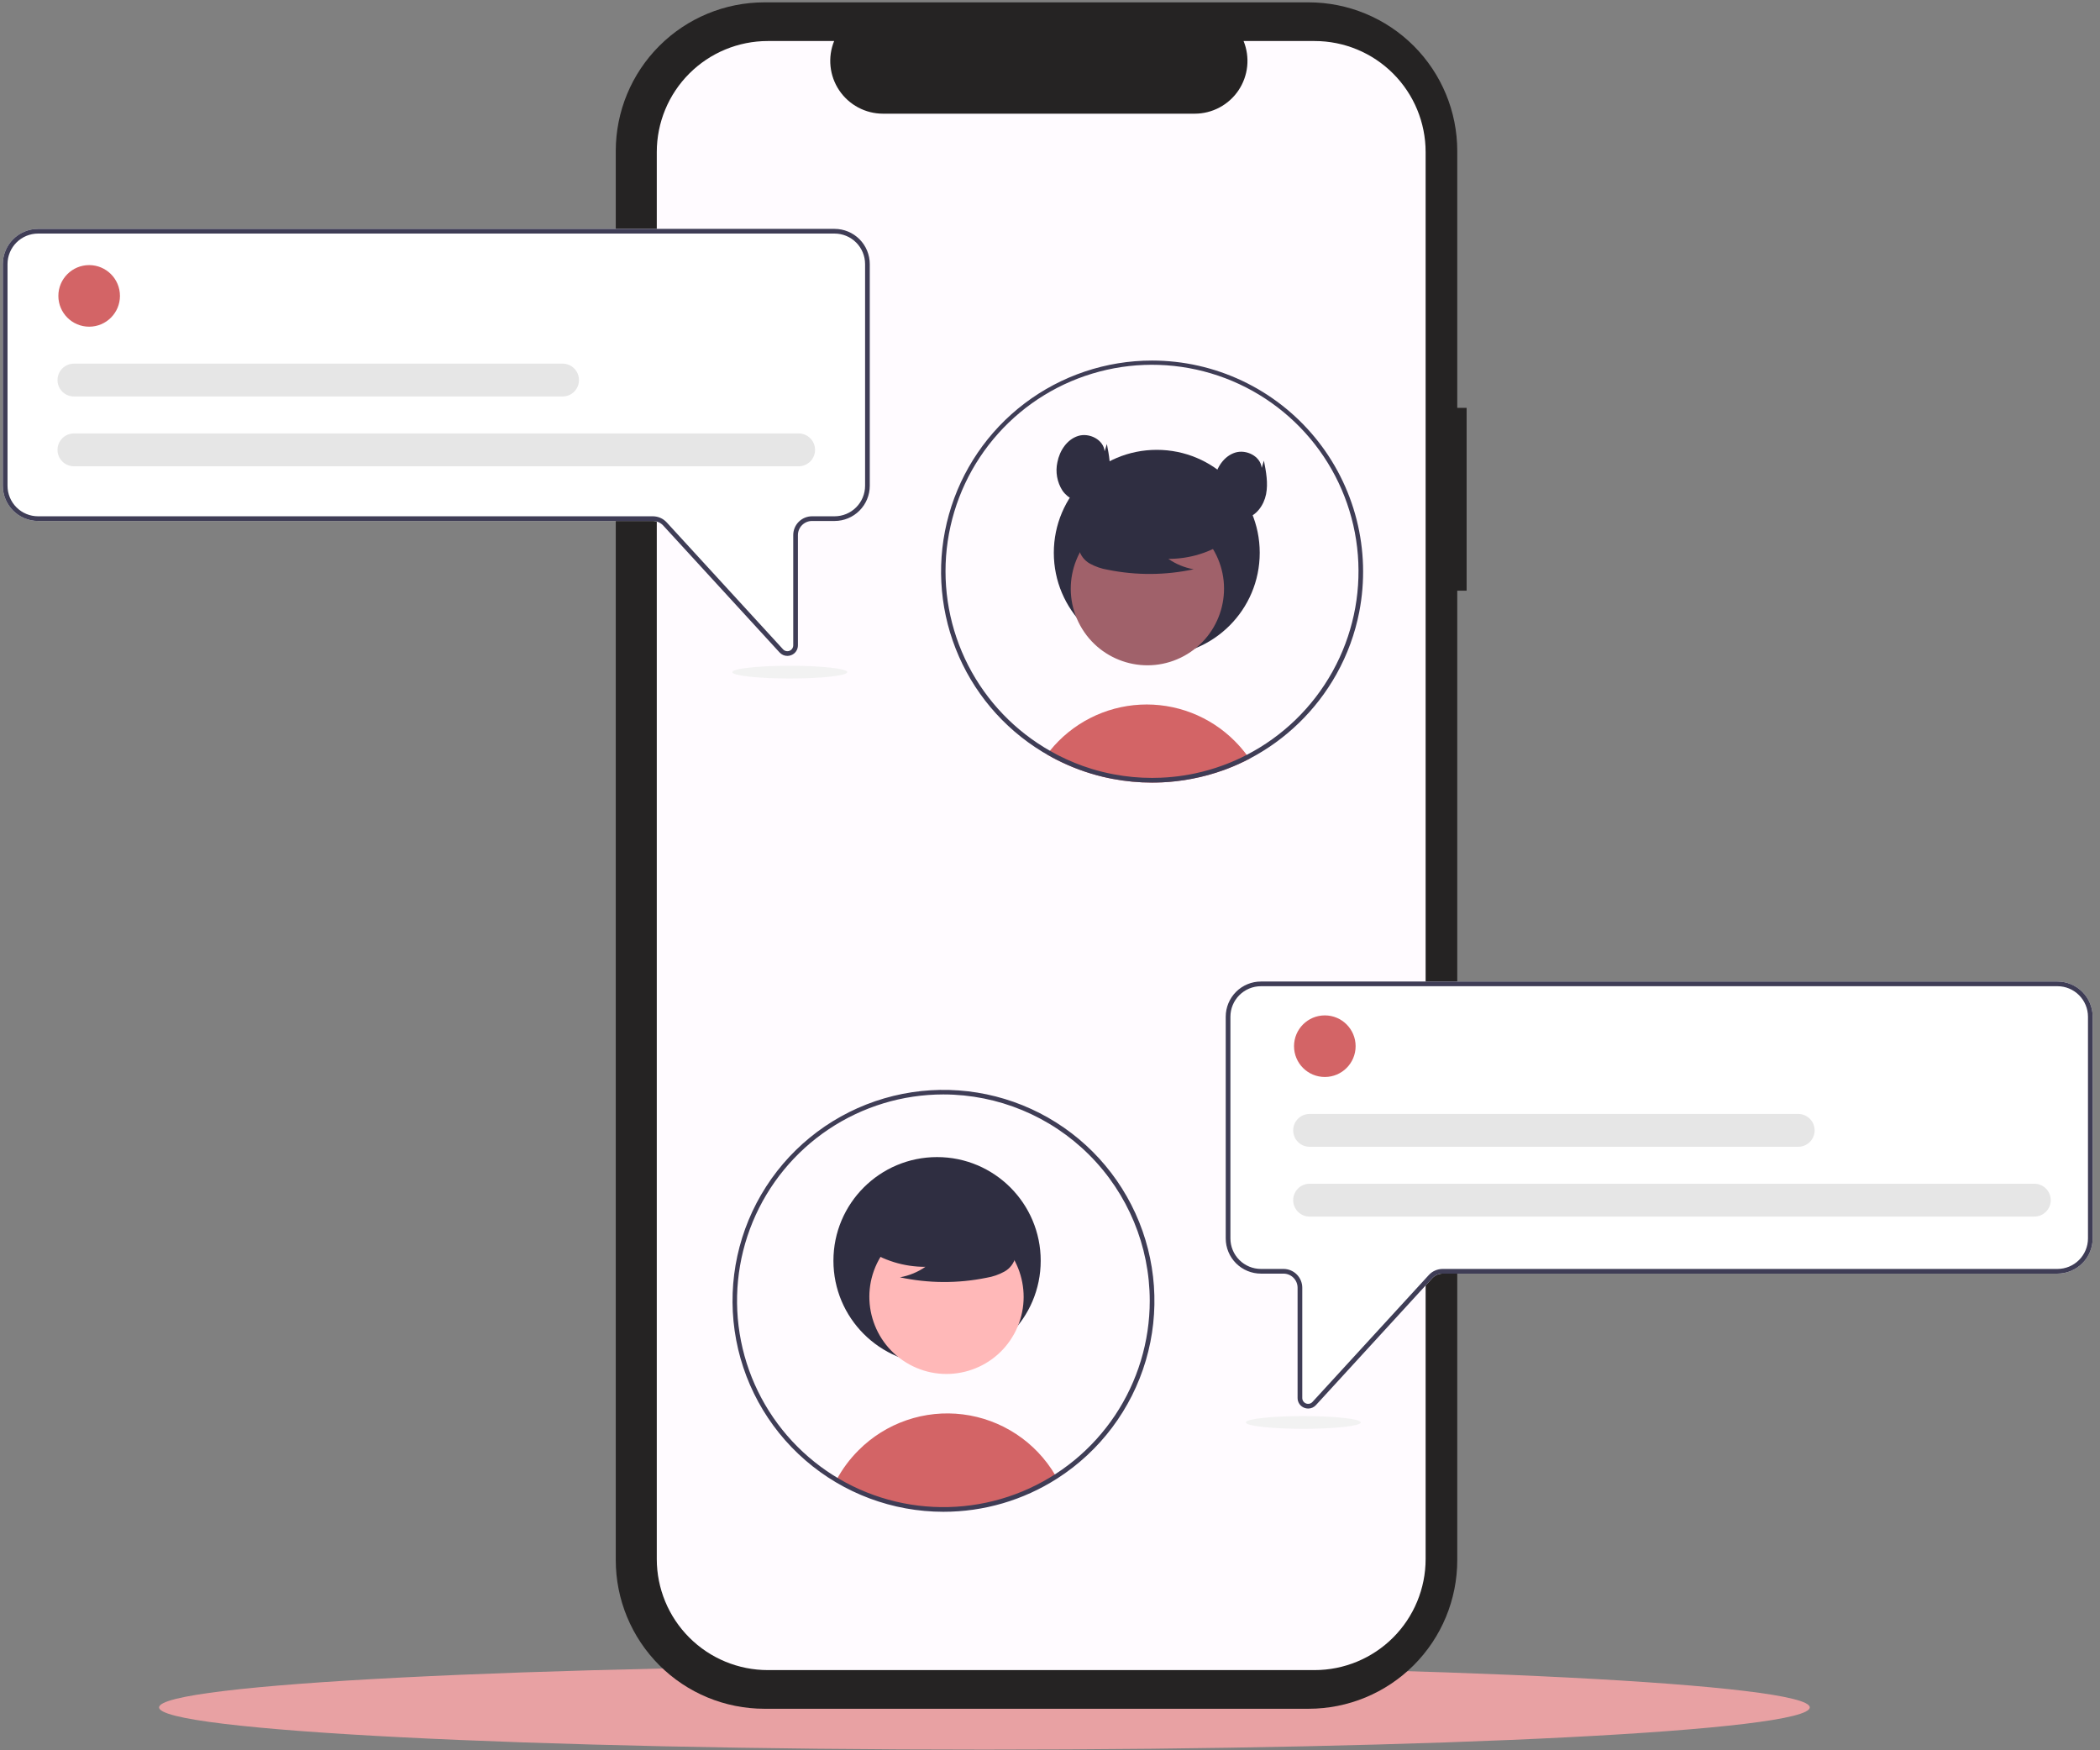 <svg width="240" height="200" viewBox="0 0 240 200" fill="none" xmlns="http://www.w3.org/2000/svg">
<rect x="0" y="0" width="240" height="200" fill="#808080" stroke="none"/>
<g clip-path="url(#clip0_74_944)">
<path d="M112.507 199.923C164.601 199.923 206.831 197.763 206.831 195.1C206.831 192.436 164.601 190.277 112.507 190.277C60.413 190.277 18.182 192.436 18.182 195.1C18.182 197.763 60.413 199.923 112.507 199.923Z" fill="#E8A1A3"/>
<path d="M167.615 46.605H166.544V17.255C166.544 12.75 164.754 8.43 161.568 5.244C158.381 2.058 154.06 0.269 149.554 0.269H87.362C82.856 0.269 78.535 2.058 75.349 5.244C72.163 8.429 70.373 12.75 70.373 17.255V178.269C70.373 182.774 72.163 187.095 75.349 190.281C78.535 193.466 82.856 195.256 87.362 195.256H149.554C154.06 195.256 158.381 193.466 161.568 190.281C164.754 187.095 166.544 182.774 166.544 178.269V67.496H167.615L167.615 46.605Z" fill="#252323"/>
<path d="M162.928 17.374V178.151C162.928 181.515 161.591 184.742 159.211 187.121C156.832 189.5 153.604 190.837 150.239 190.837H87.749C84.384 190.837 81.157 189.5 78.778 187.121C76.398 184.742 75.061 181.515 75.061 178.151V17.374C75.061 14.009 76.398 10.782 78.778 8.403C81.157 6.024 84.384 4.688 87.749 4.688H95.33C94.958 5.603 94.816 6.595 94.917 7.578C95.018 8.561 95.36 9.504 95.911 10.324C96.462 11.144 97.207 11.816 98.079 12.281C98.951 12.746 99.924 12.99 100.912 12.99H136.541C137.529 12.99 138.502 12.746 139.374 12.281C140.246 11.816 140.991 11.144 141.542 10.324C142.093 9.504 142.434 8.561 142.536 7.578C142.637 6.595 142.495 5.603 142.123 4.688H150.239C153.604 4.688 156.832 6.024 159.211 8.403C161.591 10.782 162.928 14.009 162.928 17.374Z" fill="#FFFBFF"/>
<path d="M142.796 86.7C142.381 86.917 141.958 87.122 141.529 87.316C141.137 87.493 140.74 87.659 140.336 87.814C140.189 87.871 140.039 87.927 139.889 87.983C138.702 88.413 137.484 88.749 136.244 88.988C135.631 89.108 135.009 89.203 134.379 89.272C133.86 89.331 133.334 89.373 132.804 89.398C132.426 89.416 132.048 89.424 131.668 89.424C130.161 89.425 128.657 89.284 127.176 89.004C126.79 88.934 126.413 88.851 126.035 88.76C124.207 88.322 122.438 87.669 120.764 86.815C120.614 86.74 120.464 86.659 120.314 86.582C120.091 86.464 119.874 86.341 119.657 86.212C119.762 86.067 119.874 85.925 119.989 85.786C121.243 84.232 122.811 82.96 124.589 82.053C126.368 81.145 128.317 80.623 130.312 80.519C132.306 80.415 134.299 80.733 136.162 81.451C138.025 82.17 139.716 83.272 141.124 84.688C141.613 85.178 142.066 85.703 142.48 86.258C142.59 86.402 142.694 86.55 142.796 86.7Z" fill="#D36466"/>
<path d="M132.202 74.931C138.701 74.931 143.969 69.664 143.969 63.167C143.969 56.669 138.701 51.402 132.202 51.402C125.704 51.402 120.436 56.669 120.436 63.167C120.436 69.664 125.704 74.931 132.202 74.931Z" fill="#2F2E41"/>
<path d="M135.332 74.948C139.576 72.629 141.135 67.309 138.816 63.065C136.496 58.822 131.175 57.263 126.931 59.582C122.687 61.902 121.127 67.222 123.447 71.465C125.767 75.708 131.088 77.268 135.332 74.948Z" fill="#A0616A"/>
<path d="M140.333 61.757C138.332 63.136 135.957 63.87 133.526 63.86C134.393 64.461 135.38 64.867 136.419 65.05C133.188 65.743 129.848 65.762 126.609 65.106C125.889 64.99 125.194 64.751 124.555 64.4C124.237 64.222 123.96 63.98 123.741 63.688C123.523 63.396 123.368 63.061 123.288 62.705C123.073 61.476 124.031 60.359 125.026 59.606C126.551 58.471 128.309 57.689 130.172 57.317C132.036 56.945 133.959 56.991 135.803 57.453C137.007 57.764 138.213 58.29 138.995 59.256C139.777 60.223 140.008 61.713 139.263 62.709L140.333 61.757Z" fill="#2F2E41"/>
<path d="M131.668 41.199C126.408 41.198 121.292 42.917 117.1 46.093C112.908 49.269 109.87 53.729 108.448 58.792C107.026 63.855 107.299 69.243 109.225 74.137C111.151 79.03 114.625 83.16 119.116 85.897L119.271 85.988C119.4 86.065 119.529 86.14 119.657 86.213C119.874 86.341 120.091 86.465 120.314 86.582C120.464 86.66 120.614 86.74 120.764 86.816C122.438 87.67 124.207 88.323 126.035 88.761C126.413 88.852 126.791 88.935 127.177 89.004C128.657 89.285 130.161 89.426 131.668 89.425C132.048 89.425 132.426 89.417 132.804 89.398C133.334 89.374 133.86 89.332 134.379 89.272C135.009 89.203 135.631 89.108 136.245 88.988C137.484 88.75 138.702 88.414 139.889 87.984C140.039 87.927 140.189 87.871 140.336 87.815C140.741 87.659 141.138 87.493 141.529 87.317C141.958 87.124 142.38 86.918 142.796 86.7C146.968 84.516 150.416 81.168 152.722 77.063C152.732 77.042 152.746 77.02 152.757 76.999C153.987 74.792 154.86 72.403 155.343 69.923C156.02 66.431 155.918 62.833 155.042 59.386C154.166 55.938 152.539 52.727 150.276 49.982C148.014 47.237 145.172 45.026 141.955 43.508C138.738 41.99 135.225 41.201 131.668 41.199ZM152.317 76.685C152.296 76.723 152.277 76.76 152.256 76.795C149.996 80.84 146.596 84.131 142.48 86.258C142.07 86.473 141.653 86.674 141.229 86.861C140.878 87.019 140.519 87.169 140.157 87.308C140.004 87.368 139.849 87.426 139.693 87.48C138.668 87.854 137.618 88.155 136.55 88.38C135.758 88.549 134.957 88.675 134.152 88.758C133.656 88.812 133.152 88.849 132.646 88.868C132.321 88.881 131.995 88.889 131.668 88.889C130.209 88.891 128.754 88.755 127.321 88.485C126.45 88.324 125.588 88.113 124.741 87.852C123.45 87.454 122.196 86.945 120.992 86.333C120.852 86.261 120.713 86.189 120.576 86.114C120.381 86.009 120.183 85.902 119.99 85.787C119.845 85.706 119.7 85.621 119.558 85.535C119.475 85.487 119.392 85.436 119.309 85.385C115.371 82.967 112.23 79.446 110.275 75.26C108.32 71.073 107.638 66.405 108.312 61.834C108.987 57.263 110.989 52.991 114.07 49.547C117.151 46.103 121.175 43.64 125.644 42.462C130.112 41.284 134.828 41.444 139.207 42.922C143.585 44.4 147.433 47.13 150.274 50.775C153.114 54.419 154.822 58.817 155.185 63.423C155.549 68.029 154.551 72.641 152.317 76.685Z" fill="#3F3D56"/>
<path d="M126.244 51.565C126.117 50.234 124.486 49.414 123.211 49.816C121.936 50.219 121.098 51.502 120.845 52.815C120.723 53.368 120.712 53.94 120.812 54.497C120.911 55.054 121.12 55.587 121.425 56.063C122.07 56.991 123.255 57.57 124.36 57.334C125.621 57.066 126.495 55.834 126.745 54.569C126.995 53.304 126.747 52 126.499 50.734L126.244 51.565Z" fill="#2F2E41"/>
<path d="M144.193 53.466C144.066 52.135 142.435 51.316 141.16 51.718C139.885 52.12 139.047 53.404 138.794 54.717C138.672 55.27 138.661 55.841 138.761 56.398C138.86 56.956 139.069 57.488 139.374 57.965C140.019 58.892 141.204 59.471 142.309 59.236C143.57 58.967 144.444 57.735 144.694 56.47C144.944 55.205 144.696 53.901 144.448 52.636L144.193 53.466Z" fill="#2F2E41"/>
<path d="M89.982 74.949C89.815 74.949 89.65 74.914 89.497 74.846C89.345 74.778 89.208 74.68 89.096 74.556L75.798 60.053C75.648 59.889 75.464 59.758 75.26 59.668C75.056 59.578 74.835 59.532 74.612 59.531H4.346C3.28 59.53 2.257 59.106 1.503 58.352C0.749 57.598 0.325 56.576 0.324 55.51V30.175C0.325 29.108 0.749 28.086 1.503 27.332C2.257 26.579 3.28 26.154 4.346 26.153H95.381C96.448 26.154 97.47 26.579 98.224 27.332C98.978 28.086 99.402 29.108 99.403 30.175V55.51C99.402 56.576 98.978 57.598 98.224 58.352C97.47 59.106 96.448 59.53 95.381 59.531H92.8C92.374 59.532 91.965 59.701 91.663 60.003C91.362 60.305 91.192 60.714 91.191 61.14V73.741C91.192 73.985 91.119 74.222 90.982 74.423C90.845 74.624 90.649 74.778 90.422 74.865C90.282 74.92 90.132 74.949 89.982 74.949Z" fill="white"/>
<path d="M89.982 74.949C89.815 74.949 89.65 74.914 89.497 74.846C89.345 74.778 89.208 74.68 89.096 74.556L75.798 60.053C75.648 59.889 75.464 59.758 75.26 59.668C75.056 59.578 74.835 59.532 74.612 59.531H4.346C3.28 59.53 2.257 59.106 1.503 58.352C0.749 57.598 0.325 56.576 0.324 55.51V30.175C0.325 29.108 0.749 28.086 1.503 27.332C2.257 26.579 3.28 26.154 4.346 26.153H95.381C96.448 26.154 97.47 26.579 98.224 27.332C98.978 28.086 99.402 29.108 99.403 30.175V55.51C99.402 56.576 98.978 57.598 98.224 58.352C97.47 59.106 96.448 59.53 95.381 59.531H92.8C92.374 59.532 91.965 59.701 91.663 60.003C91.362 60.305 91.192 60.714 91.191 61.14V73.741C91.192 73.985 91.119 74.222 90.982 74.423C90.845 74.624 90.649 74.778 90.422 74.865C90.282 74.92 90.132 74.949 89.982 74.949ZM4.346 26.689C3.422 26.69 2.536 27.058 1.882 27.711C1.229 28.365 0.861 29.25 0.86 30.175V55.51C0.861 56.434 1.229 57.32 1.882 57.973C2.536 58.627 3.422 58.994 4.346 58.995H74.612C74.91 58.996 75.204 59.058 75.476 59.177C75.748 59.297 75.992 59.472 76.194 59.691L89.491 74.194C89.582 74.294 89.701 74.364 89.833 74.394C89.964 74.425 90.102 74.415 90.228 74.366C90.354 74.317 90.462 74.231 90.538 74.12C90.615 74.008 90.655 73.876 90.656 73.741V61.14C90.656 60.572 90.882 60.026 91.284 59.624C91.686 59.222 92.232 58.996 92.8 58.995H95.381C96.306 58.994 97.192 58.627 97.845 57.973C98.499 57.32 98.866 56.434 98.867 55.51V30.175C98.866 29.25 98.499 28.365 97.845 27.711C97.192 27.058 96.306 26.69 95.381 26.689H4.346Z" fill="#3F3D56"/>
<path d="M10.19 37.33C12.133 37.33 13.709 35.754 13.709 33.811C13.709 31.867 12.133 30.292 10.19 30.292C8.246 30.292 6.67 31.867 6.67 33.811C6.67 35.754 8.246 37.33 10.19 37.33Z" fill="#D36466"/>
<path d="M91.275 53.282H8.452C8.205 53.282 7.961 53.234 7.733 53.139C7.505 53.045 7.298 52.907 7.123 52.733C6.949 52.559 6.81 52.352 6.716 52.124C6.621 51.896 6.573 51.652 6.573 51.405C6.573 51.158 6.621 50.914 6.716 50.686C6.81 50.459 6.949 50.252 7.123 50.077C7.298 49.903 7.505 49.765 7.733 49.67C7.961 49.576 8.205 49.528 8.452 49.528H91.275C91.773 49.529 92.25 49.727 92.601 50.079C92.953 50.431 93.15 50.908 93.15 51.405C93.15 51.902 92.953 52.379 92.601 52.731C92.25 53.083 91.773 53.281 91.275 53.282Z" fill="#E6E6E6"/>
<path d="M64.293 45.305H8.452C8.205 45.305 7.961 45.257 7.733 45.163C7.505 45.069 7.298 44.931 7.123 44.756C6.949 44.582 6.81 44.375 6.716 44.147C6.621 43.919 6.573 43.675 6.573 43.428C6.573 43.182 6.621 42.938 6.716 42.71C6.81 42.482 6.949 42.275 7.123 42.101C7.298 41.926 7.505 41.788 7.733 41.694C7.961 41.6 8.205 41.551 8.452 41.552H64.293C64.791 41.552 65.269 41.749 65.621 42.101C65.972 42.453 66.17 42.931 66.17 43.428C66.17 43.926 65.972 44.404 65.621 44.755C65.269 45.107 64.791 45.305 64.293 45.305Z" fill="#E6E6E6"/>
<path d="M149.064 160.868C148.837 160.781 148.641 160.627 148.504 160.426C148.367 160.225 148.294 159.988 148.295 159.744V147.143C148.294 146.716 148.125 146.308 147.823 146.006C147.521 145.704 147.112 145.535 146.686 145.534H144.105C143.038 145.533 142.016 145.109 141.262 144.355C140.508 143.601 140.084 142.579 140.083 141.513V116.178C140.084 115.111 140.508 114.089 141.262 113.335C142.016 112.581 143.038 112.157 144.105 112.156H235.14C236.206 112.157 237.229 112.581 237.983 113.335C238.737 114.089 239.161 115.111 239.162 116.178V141.513C239.161 142.579 238.737 143.601 237.983 144.355C237.229 145.109 236.206 145.533 235.14 145.534H164.874C164.651 145.534 164.43 145.581 164.226 145.671C164.022 145.761 163.839 145.892 163.688 146.056L150.391 160.559C150.278 160.683 150.141 160.781 149.989 160.849C149.836 160.917 149.671 160.952 149.504 160.952C149.354 160.952 149.204 160.923 149.064 160.868Z" fill="white"/>
<path d="M149.064 160.868C148.837 160.781 148.641 160.627 148.504 160.426C148.367 160.225 148.294 159.988 148.295 159.744V147.143C148.294 146.716 148.125 146.308 147.823 146.006C147.521 145.704 147.112 145.535 146.686 145.534H144.105C143.038 145.533 142.016 145.109 141.262 144.355C140.508 143.601 140.084 142.579 140.083 141.513V116.178C140.084 115.111 140.508 114.089 141.262 113.335C142.016 112.581 143.038 112.157 144.105 112.156H235.14C236.206 112.157 237.229 112.581 237.983 113.335C238.737 114.089 239.161 115.111 239.162 116.178V141.513C239.161 142.579 238.737 143.601 237.983 144.355C237.229 145.109 236.206 145.533 235.14 145.534H164.874C164.651 145.534 164.43 145.581 164.226 145.671C164.022 145.761 163.839 145.892 163.688 146.056L150.391 160.559C150.278 160.683 150.141 160.781 149.989 160.849C149.836 160.917 149.671 160.952 149.504 160.952C149.354 160.952 149.204 160.923 149.064 160.868ZM144.105 112.692C143.181 112.693 142.294 113.061 141.641 113.714C140.987 114.368 140.62 115.253 140.619 116.178V141.513C140.62 142.437 140.987 143.323 141.641 143.976C142.294 144.63 143.181 144.997 144.105 144.998H146.686C147.254 144.999 147.8 145.225 148.202 145.627C148.604 146.029 148.83 146.574 148.831 147.143V159.744C148.831 159.879 148.871 160.011 148.948 160.123C149.024 160.234 149.132 160.32 149.258 160.369C149.384 160.418 149.522 160.428 149.653 160.397C149.785 160.367 149.904 160.297 149.996 160.197L163.293 145.694C163.494 145.475 163.738 145.3 164.01 145.18C164.282 145.061 164.576 144.999 164.874 144.998H235.14C236.064 144.997 236.95 144.63 237.604 143.976C238.257 143.323 238.625 142.437 238.626 141.513V116.178C238.625 115.253 238.257 114.368 237.604 113.714C236.95 113.061 236.064 112.693 235.14 112.692H144.105Z" fill="#3F3D56"/>
<path d="M120.689 168.714C116.956 171.104 112.631 172.407 108.198 172.478C103.766 172.548 99.401 171.383 95.594 169.113C96.263 167.867 97.112 166.725 98.113 165.724C99.656 164.173 101.535 162.997 103.605 162.285C105.674 161.573 107.88 161.346 110.051 161.619C112.222 161.893 114.302 162.66 116.13 163.863C117.959 165.065 119.487 166.671 120.598 168.556C120.627 168.607 120.659 168.66 120.689 168.714Z" fill="#D36466"/>
<path d="M107.094 155.902C113.635 155.902 118.938 150.6 118.938 144.059C118.938 137.519 113.635 132.217 107.094 132.217C100.552 132.217 95.249 137.519 95.249 144.059C95.249 150.6 100.552 155.902 107.094 155.902Z" fill="#2F2E41"/>
<path d="M115.907 152.412C118.242 148.141 116.672 142.785 112.4 140.45C108.128 138.115 102.772 139.685 100.436 143.956C98.101 148.228 99.671 153.583 103.943 155.918C108.215 158.253 113.572 156.683 115.907 152.412Z" fill="#FFB8B8"/>
<path d="M98.909 142.64C100.923 144.028 103.314 144.767 105.761 144.757C104.888 145.362 103.895 145.771 102.849 145.955C106.102 146.653 109.464 146.672 112.724 146.01C113.449 145.894 114.148 145.654 114.791 145.301C115.112 145.122 115.391 144.877 115.611 144.583C115.831 144.289 115.986 143.952 116.067 143.594C116.284 142.357 115.32 141.232 114.317 140.475C112.783 139.332 111.013 138.545 109.137 138.17C107.261 137.795 105.325 137.842 103.469 138.307C102.257 138.62 101.043 139.15 100.256 140.123C99.469 141.096 99.236 142.596 99.986 143.598L98.909 142.64Z" fill="#2F2E41"/>
<path d="M107.818 172.748C102.018 172.746 96.412 170.653 92.03 166.853C87.647 163.053 84.782 157.801 83.96 152.06C83.138 146.318 84.413 140.473 87.553 135.596C90.692 130.719 95.485 127.138 101.052 125.508C106.62 123.879 112.588 124.311 117.862 126.725C123.136 129.139 127.363 133.374 129.767 138.652C132.172 143.93 132.592 149.898 130.951 155.461C129.31 161.024 125.718 165.809 120.834 168.939C116.95 171.429 112.432 172.751 107.818 172.748ZM107.818 125.058C103.154 125.058 98.594 126.44 94.715 129.031C90.837 131.622 87.814 135.304 86.028 139.613C84.243 143.922 83.776 148.663 84.686 153.237C85.596 157.811 87.842 162.013 91.14 165.31C94.439 168.608 98.641 170.854 103.216 171.764C107.791 172.673 112.533 172.206 116.842 170.421C121.152 168.636 124.835 165.614 127.426 161.736C130.017 157.858 131.4 153.299 131.4 148.635C131.393 142.384 128.906 136.391 124.485 131.971C120.064 127.551 114.07 125.065 107.818 125.058Z" fill="#3F3D56"/>
<path d="M151.408 123.064C153.352 123.064 154.928 121.489 154.928 119.545C154.928 117.602 153.352 116.026 151.408 116.026C149.465 116.026 147.889 117.602 147.889 119.545C147.889 121.489 149.465 123.064 151.408 123.064Z" fill="#D36466"/>
<path d="M232.494 139.016H149.671C149.424 139.016 149.18 138.968 148.952 138.874C148.724 138.78 148.517 138.642 148.342 138.467C148.168 138.293 148.029 138.086 147.935 137.858C147.84 137.63 147.792 137.386 147.792 137.139C147.792 136.893 147.84 136.649 147.935 136.421C148.029 136.193 148.168 135.986 148.342 135.812C148.517 135.637 148.724 135.499 148.952 135.405C149.18 135.311 149.424 135.262 149.671 135.263H232.494C232.992 135.263 233.469 135.46 233.821 135.812C234.173 136.164 234.371 136.642 234.371 137.139C234.371 137.637 234.173 138.114 233.821 138.466C233.469 138.818 232.992 139.016 232.494 139.016Z" fill="#E6E6E6"/>
<path d="M205.512 131.041H149.671C149.424 131.041 149.18 130.992 148.952 130.898C148.724 130.804 148.517 130.666 148.342 130.492C148.168 130.317 148.029 130.11 147.935 129.883C147.84 129.655 147.792 129.41 147.792 129.164C147.792 128.917 147.84 128.673 147.935 128.445C148.029 128.217 148.168 128.01 148.342 127.836C148.517 127.662 148.724 127.524 148.952 127.429C149.18 127.335 149.424 127.287 149.671 127.287H205.512C206.009 127.288 206.486 127.486 206.838 127.838C207.189 128.189 207.387 128.666 207.387 129.164C207.387 129.661 207.189 130.138 206.838 130.49C206.486 130.842 206.009 131.04 205.512 131.041Z" fill="#E6E6E6"/>
<path d="M148.95 163.267C152.577 163.267 155.517 162.941 155.517 162.538C155.517 162.136 152.577 161.81 148.95 161.81C145.324 161.81 142.384 162.136 142.384 162.538C142.384 162.941 145.324 163.267 148.95 163.267Z" fill="#F2F2F2"/>
<path d="M90.266 77.531C93.892 77.531 96.832 77.205 96.832 76.803C96.832 76.4 93.892 76.074 90.266 76.074C86.639 76.074 83.699 76.4 83.699 76.803C83.699 77.205 86.639 77.531 90.266 77.531Z" fill="#F2F2F2"/>
</g>
<defs>
<clipPath id="clip0_74_944">
<rect width="238.838" height="199.654" fill="white" transform="translate(0.324 0.269)"/>
</clipPath>
</defs>
</svg>
